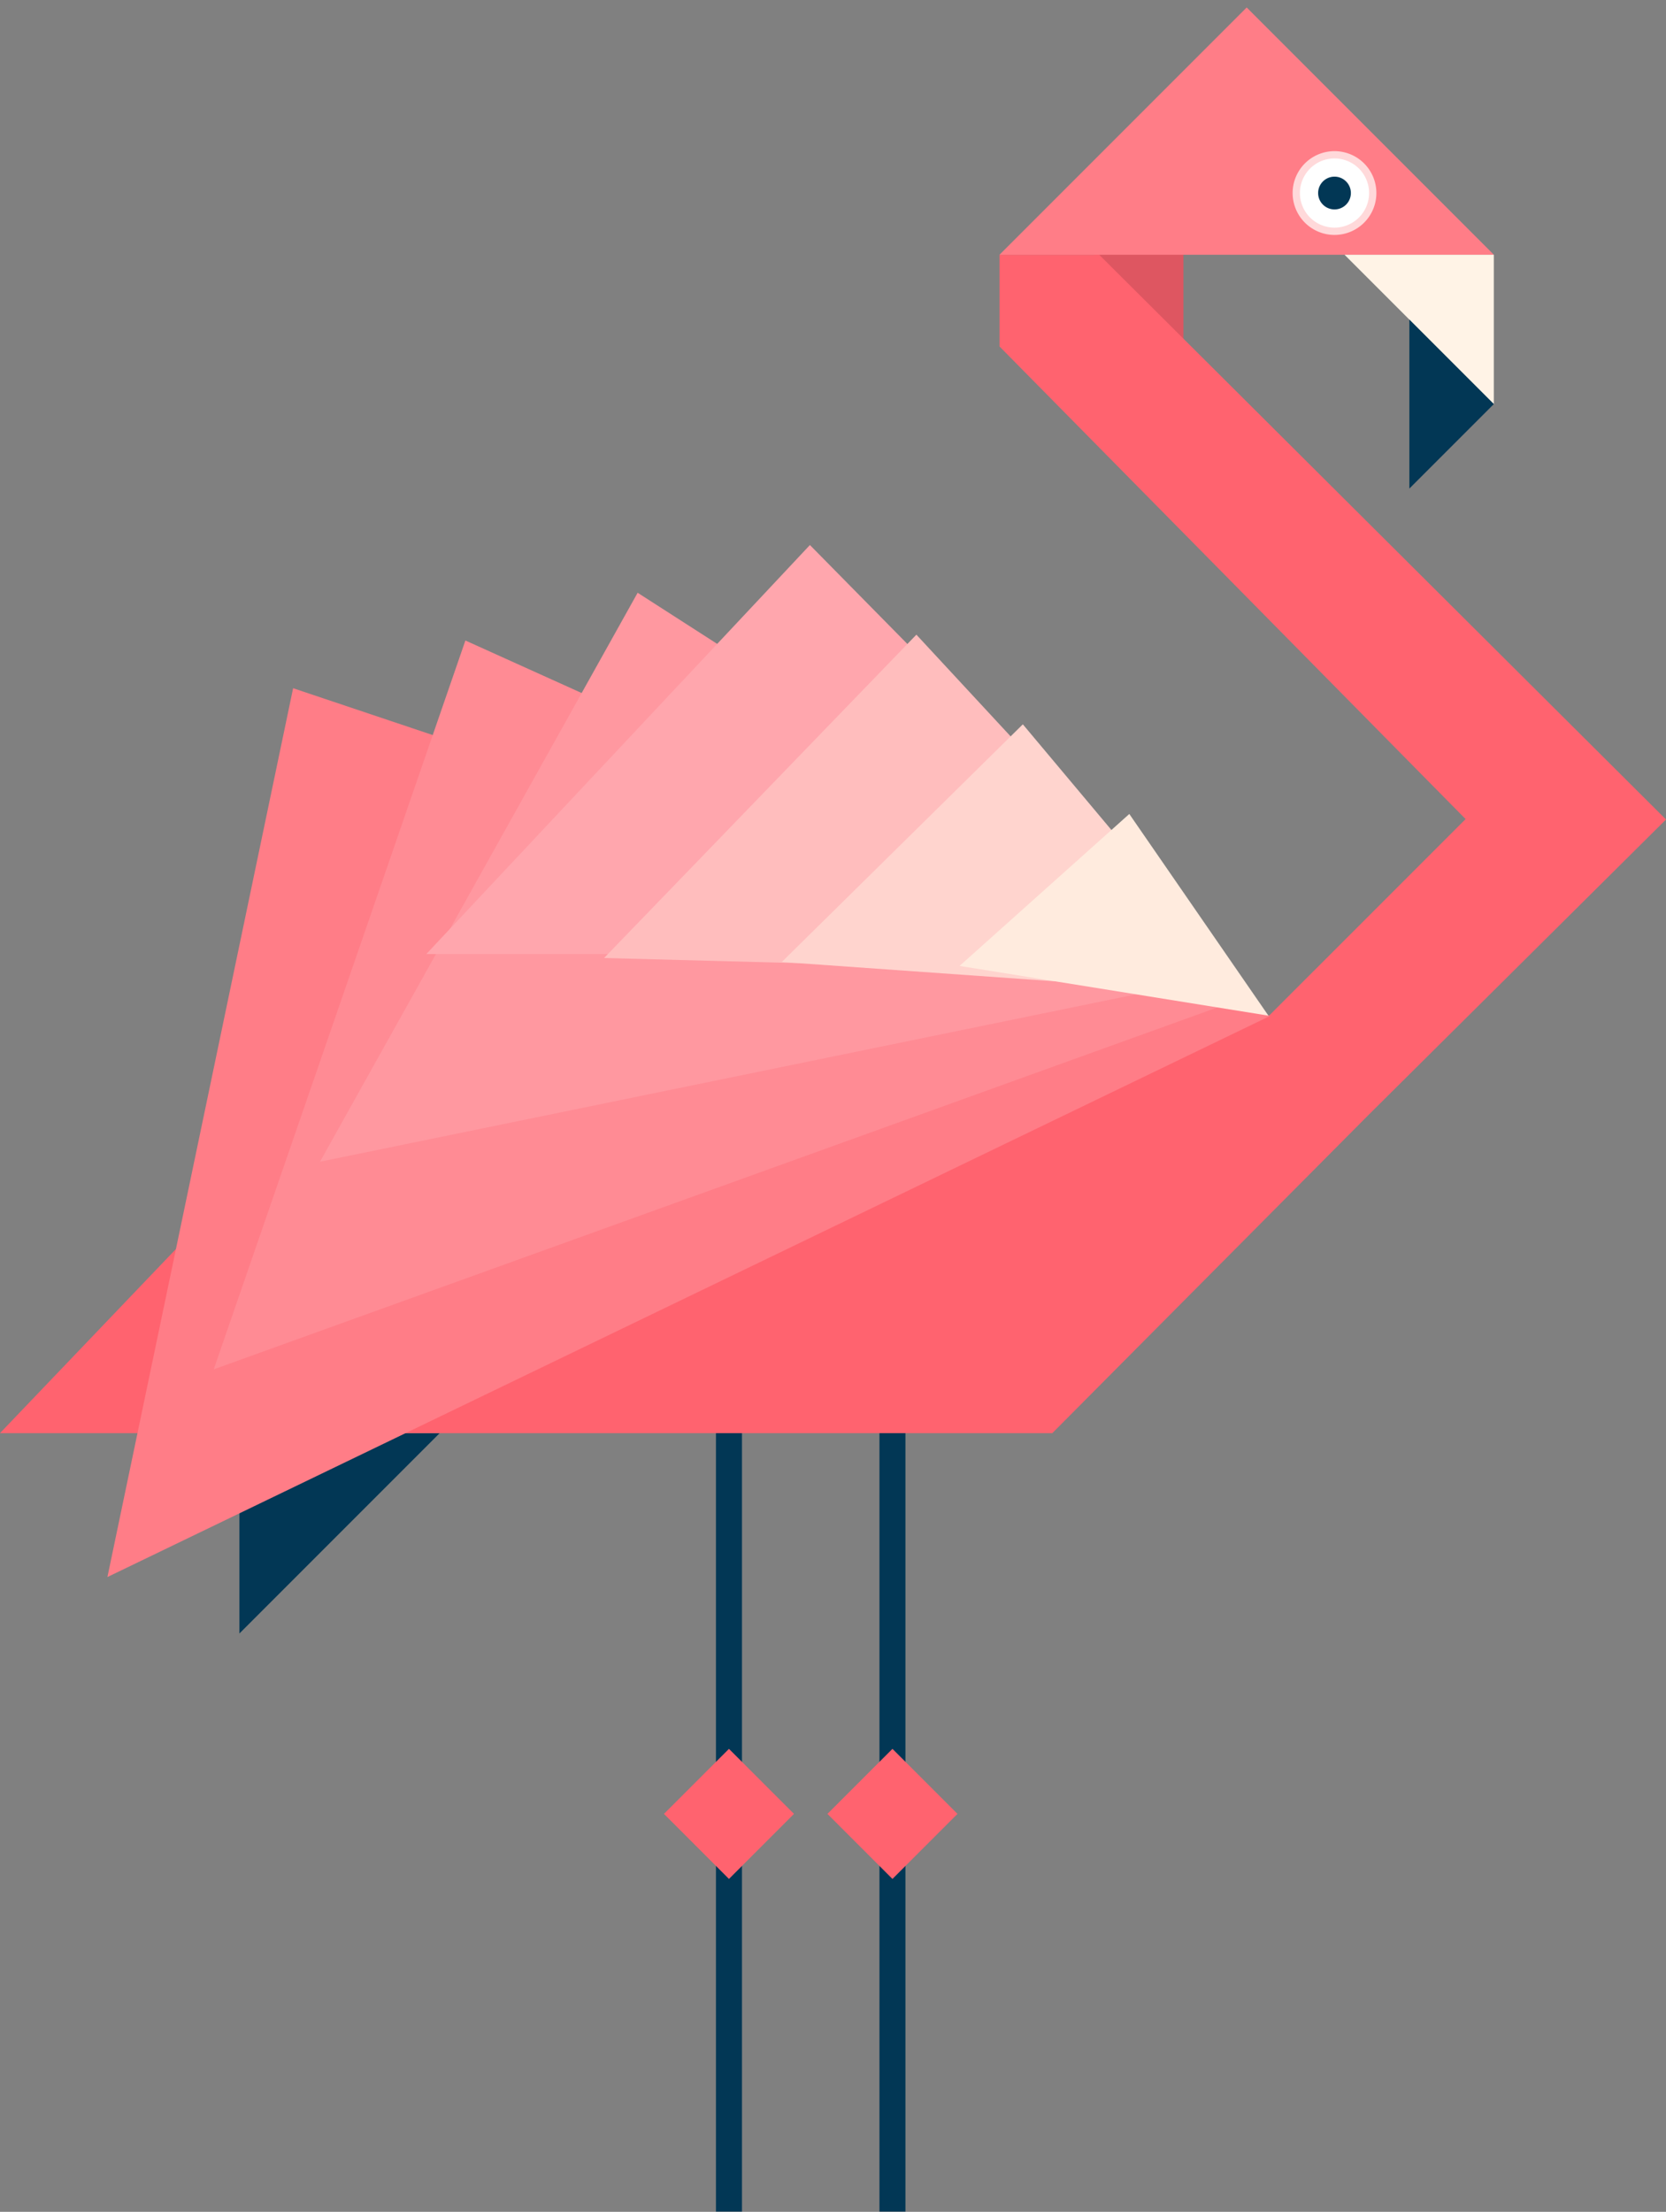 <svg width="214" height="284" fill="none" xmlns="http://www.w3.org/2000/svg">
  <rect width="100%" height="100%" fill="#808080" stroke="none"/>
  <path d="M95.308 283.97V178.619h-3.342V283.97M116.305 283.969V180.088h-3.339v103.881" fill="#023755"/>
  <path d="M106.285 232.904l8.352 8.352 8.351-8.352-8.351-8.351-8.352 8.351zM85.285 232.904l8.351 8.352 8.352-8.352-8.352-8.351-8.351 8.351z" fill="#FF636F"/>
  <path d="M140.316 32.474h11.692v11.693l-11.692-11.693z" fill="#DE5661"/>
  <path d="M30.753 209.74l25.724-25.725H30.753v25.725z" fill="#023755"/>
  <path d="M105.84 73.313l57.135 57.137 25.283-25.281-59.869-60.682V32.708h12.8L214 105.223l-38.264 37.987-40.565 40.805H0L105.84 73.313z" fill="#FF636F"/>
  <path d="M128.389 32.708h63.5L160.139.958l-31.75 31.75z" fill="#FF7D87"/>
  <path d="M191.883 51.885V32.708h-19.177l19.177 19.177z" fill="#FFF3E6"/>
  <path d="M181.034 41.037l10.848 10.848-10.848 10.848V41.037z" fill="#023755"/>
  <path d="M13.798 202.492l149.335-72.042L37.651 88.367 13.798 202.492z" fill="#FF7D87"/>
  <path d="M27.453 175.827l133.231-48.026L59.78 82.241l-32.327 93.586z" fill="#FF8B94"/>
  <path d="M41.105 149.165l117.131-24.016-76.33-49.038-40.801 73.054z" fill="#FF98A0"/>
  <path d="M54.76 122.5h101.028l-51.753-52.518L54.76 122.5z" fill="#FFA6AD"/>
  <path d="M77.594 123.008l80.575 2.128-40.458-43.644-40.117 41.516z" fill="#FFBDBD"/>
  <path d="M100.425 123.518l60.125 4.255-29.165-34.77-30.96 30.515z" fill="#FFD4CE"/>
  <path d="M123.258 124.025l39.672 6.384-17.869-25.895-21.803 19.511z" fill="#FFEBDE"/>
  <path d="M171.419 30.165a5.379 5.379 0 100-10.758 5.379 5.379 0 000 10.758z" fill="#FFD9DA"/>
  <path d="M171.419 29.228a4.442 4.442 0 100-8.884 4.442 4.442 0 000 8.884z" fill="#fff"/>
  <path d="M171.419 26.89a2.104 2.104 0 100-4.208 2.104 2.104 0 000 4.208z" fill="#023755"/>
</svg>
